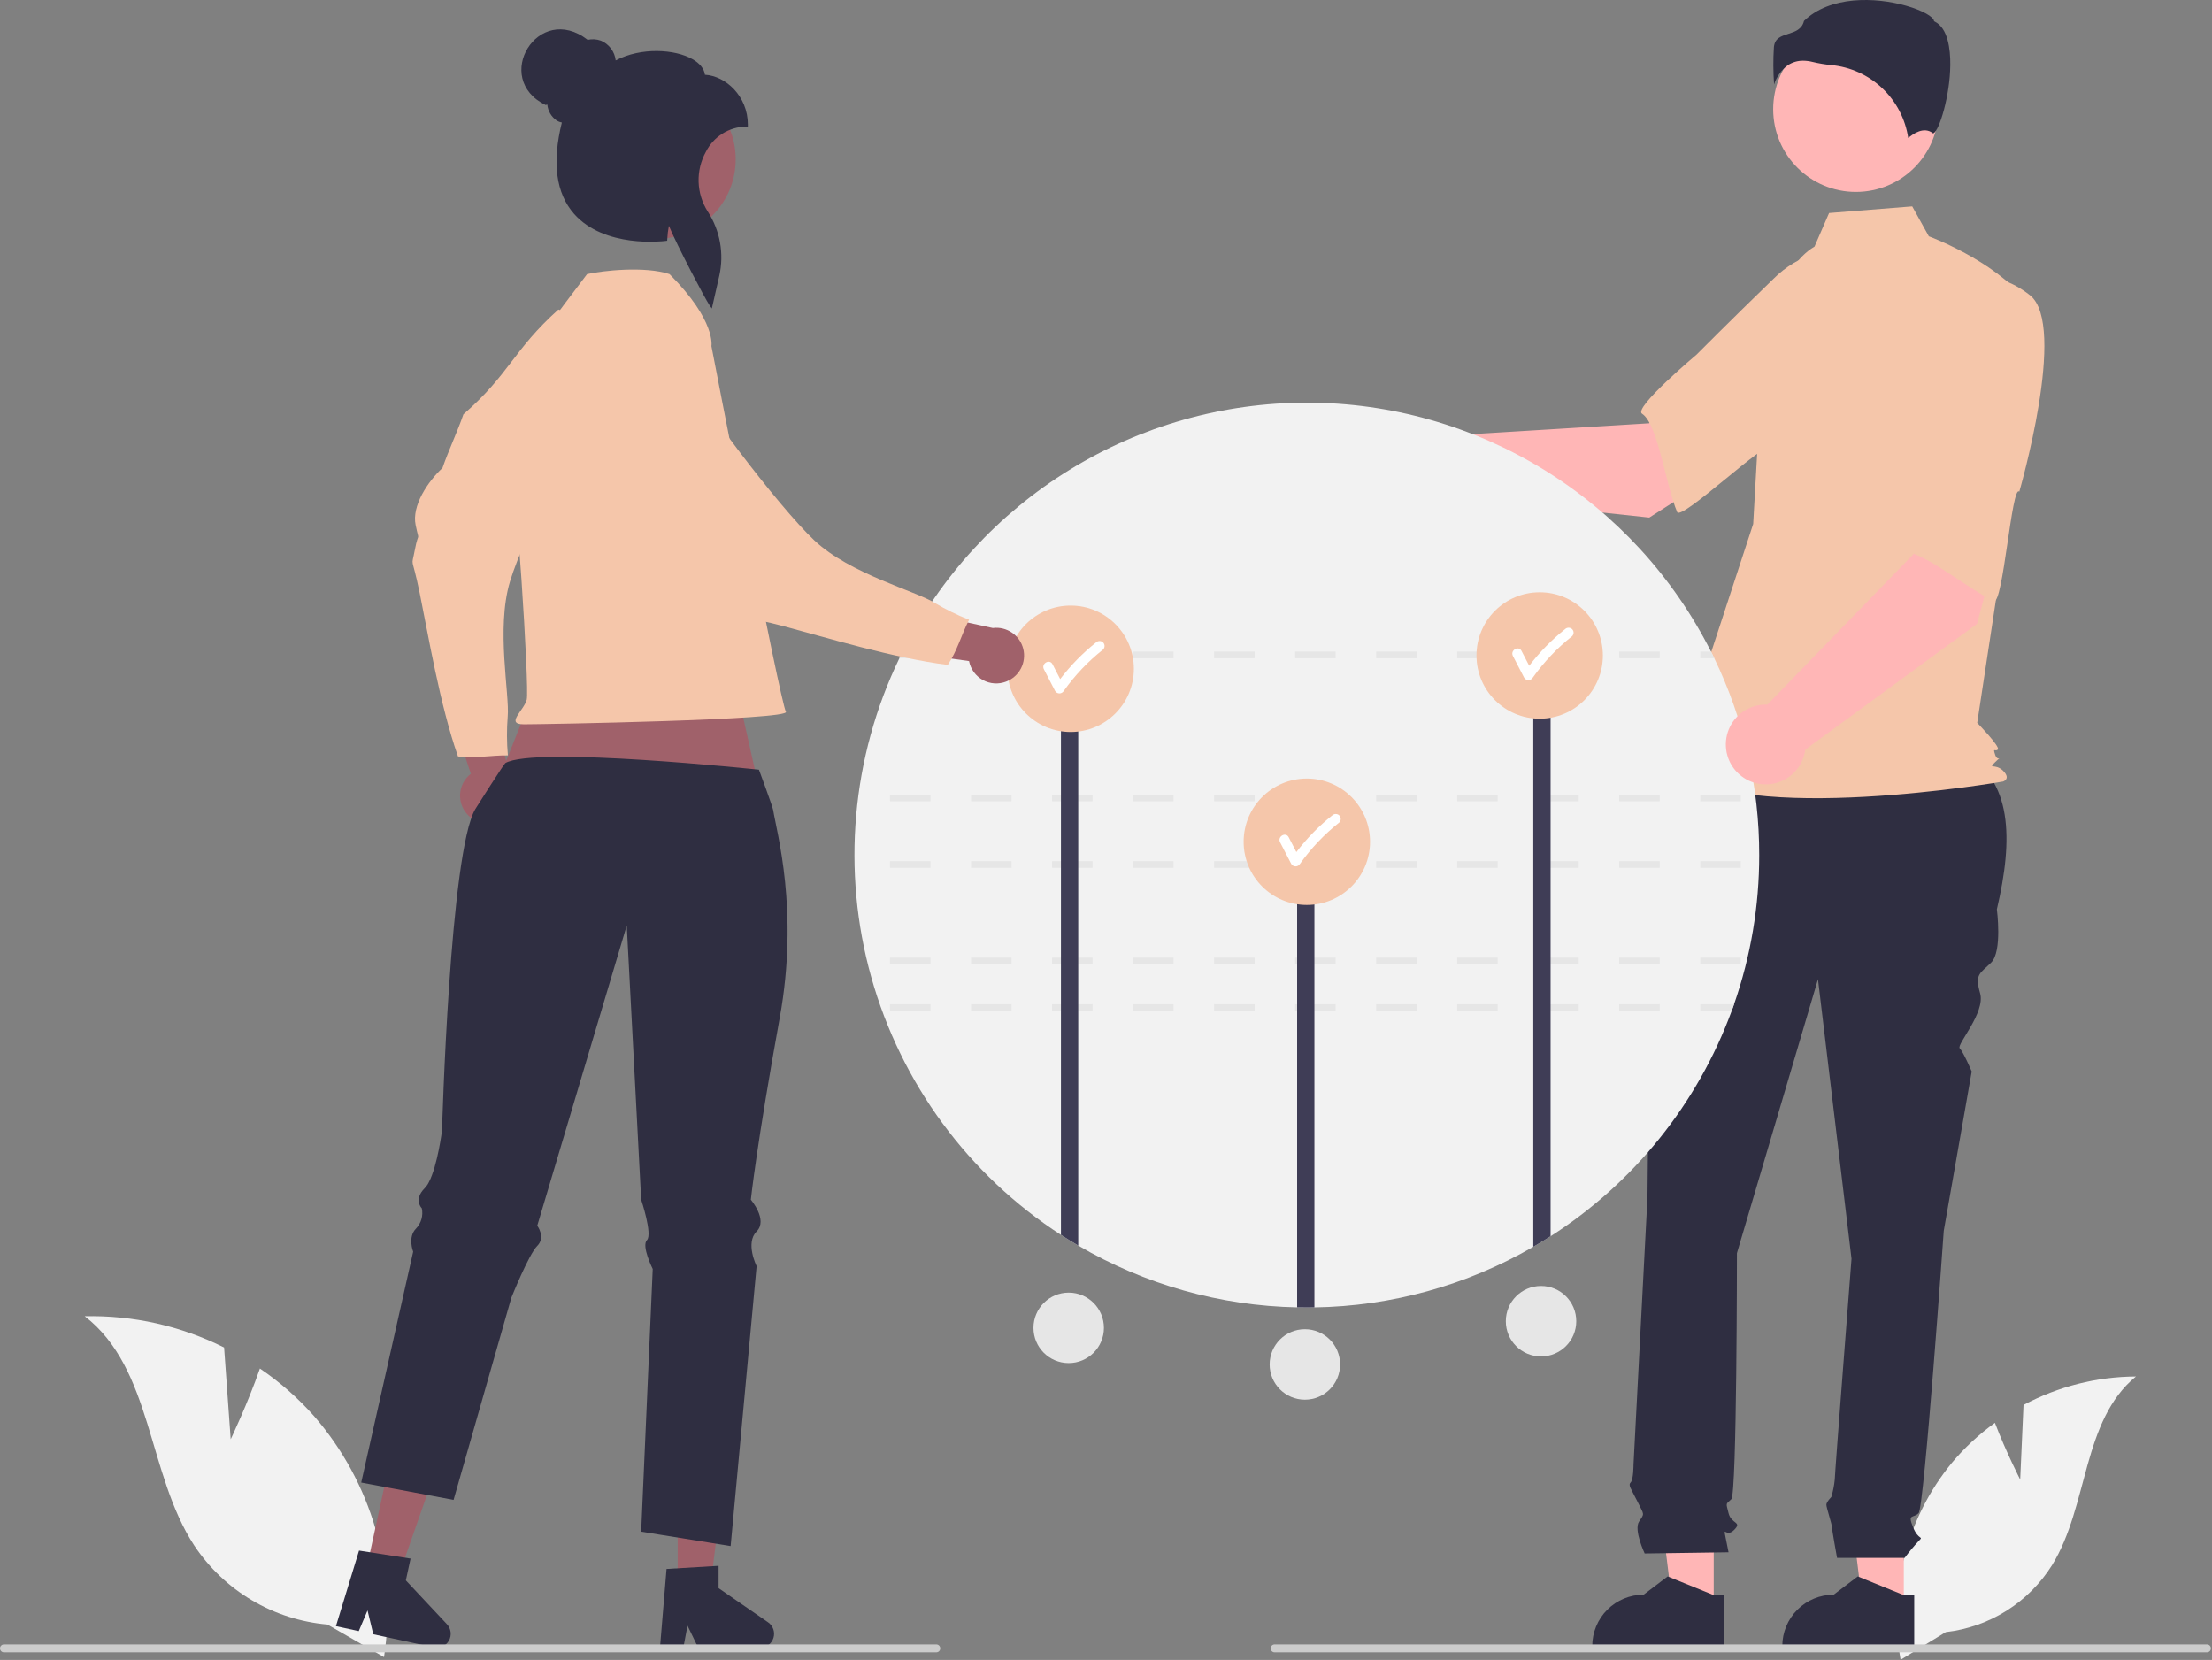 <svg width="665" height="499" viewBox="0 0 665 499" fill="none" xmlns="http://www.w3.org/2000/svg">
<rect x="0" y="0" width="665" height="499" fill="#808080" stroke="none"/>
<g clip-path="url(#clip0_18_93)">
<path d="M607.339 444.782L608.337 422.348C618.738 416.789 630.339 413.852 642.132 413.793C625.901 427.064 627.929 452.645 616.925 470.49C613.45 476.03 608.773 480.716 603.241 484.203C597.708 487.689 591.462 489.886 584.965 490.63L571.382 498.947C569.519 488.556 569.929 477.885 572.587 467.669C575.244 457.452 580.085 447.933 586.775 439.768C590.574 435.224 594.93 431.177 599.74 427.722C602.993 436.3 607.339 444.782 607.339 444.782Z" fill="#F2F2F2"/>
<path d="M141.013 245.338C140.115 244.519 139.408 243.513 138.941 242.392C138.475 241.27 138.26 240.059 138.311 238.845C138.363 237.631 138.68 236.444 139.241 235.366C139.801 234.288 140.591 233.345 141.555 232.606L132.25 204.575L147.072 208.557L153.636 234.565C154.772 236.267 155.243 238.326 154.962 240.352C154.68 242.378 153.666 244.231 152.11 245.559C150.554 246.887 148.564 247.598 146.519 247.557C144.474 247.517 142.515 246.727 141.013 245.338V245.338Z" fill="#A0616A"/>
<path d="M167.876 93.043C170.336 94.453 184.887 90.959 187.729 91.953C186.16 101.524 194.681 97.933 185.428 110.502C176.176 123.072 157.54 160.76 153.307 174.846C149.074 188.932 153.264 208.782 152.63 215.458C152.323 219.326 152.342 223.213 152.687 227.078C147.688 227.015 142.761 228.052 137.683 227.389C132.269 212.069 128.629 190.261 126.157 178.209C123.685 166.157 123.594 171.254 124.728 165.227C125.862 159.201 126.136 163.58 124.945 157.815C123.754 152.049 128.571 144.806 133.021 140.675C134.94 135.156 137.42 130.01 139.32 124.548C153.241 112.404 154.156 105.389 167.876 93.043Z" fill="#F5C6AA"/>
<path d="M572.34 483.401H560.041L554.19 435.961H572.343L572.34 483.401Z" fill="#FFB6B6"/>
<path d="M575.477 495.324L535.819 495.322V494.82C535.819 490.727 537.446 486.801 540.341 483.906C543.235 481.011 547.161 479.385 551.255 479.385H551.256L558.5 473.889L572.016 479.385L575.478 479.386L575.477 495.324Z" fill="#2F2E41"/>
<path d="M515.2 483.401H502.901L497.05 435.961H515.202L515.2 483.401Z" fill="#FFB6B6"/>
<path d="M518.337 495.324L478.679 495.322V494.82C478.679 490.727 480.305 486.801 483.2 483.906C486.095 481.011 490.021 479.385 494.115 479.385H494.116L501.36 473.889L514.876 479.385L518.338 479.386L518.337 495.324Z" fill="#2F2E41"/>
<path d="M509.876 224.043L589.876 226.043C605.07 234.295 605.301 252.156 600.323 273.363C600.323 273.363 602.003 285.967 598.642 289.328C595.281 292.69 593.6 292.69 595.281 298.572C596.961 304.454 588.082 314.061 589.161 315.14C590.239 316.218 592.76 322.1 592.76 322.1L584.357 369.997C584.357 369.997 578.475 453.187 576.794 454.867C575.114 456.548 573.433 454.867 575.114 459.069C576.794 463.27 578.475 461.59 576.794 463.27C575.306 464.875 573.903 466.558 572.593 468.312H552.277C552.277 468.312 550.745 459.909 550.745 459.069C550.745 458.228 549.064 453.187 549.064 452.346C549.064 451.506 550.55 450.021 550.55 450.021C551.063 448.312 551.41 446.559 551.585 444.784C551.585 443.103 556.627 378.4 556.627 378.4L546.544 294.37L522.175 376.719C522.175 376.719 522.175 448.985 520.494 450.666C518.814 452.346 518.814 451.506 519.654 454.867C520.494 458.228 523.855 457.388 521.335 459.909C518.814 462.43 517.973 458.228 518.814 462.43L519.654 466.631L494.445 466.992C494.445 466.992 491.084 459.909 492.764 457.388C494.445 454.867 494.344 455.555 492.294 451.43C490.244 447.305 489.403 446.464 490.244 445.624C491.084 444.784 491.084 440.314 491.084 440.314L495.285 359.914C495.285 359.914 496.126 275.043 496.126 272.522C496.189 271.225 495.95 269.931 495.428 268.742V265.32L498.647 253.196L509.876 224.043Z" fill="#2F2E41"/>
<path d="M557.934 57.695C571.661 57.695 582.79 46.567 582.79 32.839C582.79 19.111 571.661 7.982 557.934 7.982C544.206 7.982 533.077 19.111 533.077 32.839C533.077 46.567 544.206 57.695 557.934 57.695Z" fill="#FFB6B6"/>
<path d="M545.505 74.124C540.15 77.307 536.947 83.156 535.108 89.109C531.704 100.129 529.654 111.522 529.006 123.038L527.063 157.513L503.009 230.921C523.856 248.561 602.218 234.93 602.218 234.93C602.218 234.93 604.624 234.128 602.218 231.722C599.813 229.317 597.471 231.448 599.876 229.043C602.282 226.637 600.624 229.317 599.822 226.911C599.02 224.506 599.822 226.11 600.624 225.308C601.425 224.506 594.416 217.29 594.416 217.29L600.831 175.153L608.849 90.16C599.227 78.133 579.876 71.043 579.876 71.043L574.876 62.042L549.876 64.043L545.505 74.124Z" fill="#F5C6AA"/>
<path d="M542.096 18.251C543.058 18.259 544.015 18.384 544.946 18.625C546.782 19.066 548.646 19.379 550.525 19.561C556.28 20.102 561.687 22.556 565.883 26.531C570.078 30.506 572.821 35.772 573.673 41.488C575.118 40.229 578.404 37.913 581.098 40.066C581.139 40.1 581.163 40.117 581.258 40.072C583.047 39.224 586.223 28.777 586.319 19.58C586.37 14.698 585.601 8.464 581.653 6.49L581.445 6.386L581.39 6.16C581.126 5.062 578.179 3.187 573.057 1.728C563.749 -0.923 550.147 -1.307 542.333 6.295C541.742 8.857 539.544 9.559 537.601 10.181C535.449 10.869 533.591 11.463 533.298 14.102C533.053 17.858 533.071 21.628 533.351 25.381C534.08 23.084 535.511 21.074 537.443 19.633C538.817 18.708 540.441 18.226 542.096 18.251Z" fill="#2F2E41"/>
<path d="M495.831 155.594L536.434 129.59L515.984 102.405L495.79 127.245L432.871 131.104C431.216 129.468 429.121 128.349 426.841 127.883C424.561 127.418 422.195 127.625 420.031 128.481C417.868 129.337 415.999 130.804 414.655 132.703C413.31 134.602 412.547 136.852 412.459 139.177C412.371 141.502 412.961 143.803 414.157 145.799C415.354 147.794 417.106 149.399 419.198 150.416C421.291 151.434 423.635 151.82 425.943 151.529C428.252 151.237 430.426 150.28 432.2 148.775L495.831 155.594Z" fill="#FFB6B6"/>
<path d="M574.119 93.295C576.476 107.557 531.974 134.79 531.974 134.79C531.973 131.443 505.412 156.714 504.213 153.938C500.806 146.047 498.41 127.359 493.649 124.367C490.926 122.657 510.048 106.587 510.048 106.587C510.048 106.587 520.057 96.503 533.193 83.784C536.84 80.119 541.354 77.436 546.317 75.986C551.279 74.535 556.528 74.364 561.575 75.487C561.575 75.487 571.763 79.033 574.119 93.295Z" fill="#F5C6AA"/>
<path d="M528.876 257.043C528.894 272.305 526.338 287.46 521.316 301.873C521.086 302.543 520.846 303.203 520.606 303.873C510.327 331.79 491.206 355.584 466.156 371.633C464.446 372.733 462.716 373.783 460.956 374.803C440.943 386.404 418.287 392.678 395.156 393.023C394.396 393.033 393.636 393.043 392.876 393.043C391.896 393.043 390.926 393.033 389.956 393.013C366.795 392.552 344.138 386.155 324.156 374.433C322.396 373.403 320.663 372.333 318.956 371.223C291.145 353.194 270.866 325.638 261.924 293.723C252.982 261.808 255.991 227.727 270.386 197.873C270.706 197.203 271.036 196.543 271.376 195.873C282.714 173.373 300.076 154.463 321.529 141.251C342.982 128.039 367.682 121.043 392.876 121.043C418.071 121.043 442.771 128.039 464.224 141.251C485.676 154.463 503.039 173.373 514.376 195.873C514.716 196.543 515.046 197.203 515.366 197.873C524.289 216.32 528.908 236.551 528.876 257.043Z" fill="#F2F2F2"/>
<path d="M486.796 301.873V303.873H498.976V301.873H486.796ZM462.436 301.873V303.873H474.616V301.873H462.436ZM438.076 301.873V303.873H450.256V301.873H438.076ZM413.716 301.873V303.873H425.896V301.873H413.716ZM389.356 301.873V303.873H401.536V301.873H389.356ZM364.996 301.873V303.873H377.176V301.873H364.996ZM340.636 301.873V303.873H352.816V301.873H340.636ZM316.286 301.873V303.873H328.456V301.873H316.286ZM291.926 301.873V303.873H304.106V301.873H291.926ZM267.566 301.873V303.873H279.746V301.873H267.566ZM521.316 301.873H511.156V303.873H520.606L521.316 301.873Z" fill="#E6E6E6"/>
<path d="M511.156 287.873V289.873H523.336V287.873H511.156ZM486.796 287.873V289.873H498.976V287.873H486.796ZM462.436 287.873V289.873H474.616V287.873H462.436ZM438.076 287.873V289.873H450.256V287.873H438.076ZM413.716 287.873V289.873H425.896V287.873H413.716ZM389.356 287.873V289.873H401.536V287.873H389.356ZM364.996 287.873V289.873H377.176V287.873H364.996ZM340.636 287.873V289.873H352.816V287.873H340.636ZM316.286 287.873V289.873H328.456V287.873H316.286ZM291.926 287.873V289.873H304.106V287.873H291.926ZM267.566 287.873V289.873H279.746V287.873H267.566Z" fill="#E6E6E6"/>
<path d="M511.156 258.873V260.873H523.336V258.873H511.156ZM486.796 258.873V260.873H498.976V258.873H486.796ZM462.436 258.873V260.873H474.616V258.873H462.436ZM438.076 258.873V260.873H450.256V258.873H438.076ZM413.716 258.873V260.873H425.896V258.873H413.716ZM389.356 258.873V260.873H401.536V258.873H389.356ZM364.996 258.873V260.873H377.176V258.873H364.996ZM340.636 258.873V260.873H352.816V258.873H340.636ZM316.286 258.873V260.873H328.456V258.873H316.286ZM291.926 258.873V260.873H304.106V258.873H291.926ZM267.566 258.873V260.873H279.746V258.873H267.566Z" fill="#E6E6E6"/>
<path d="M511.156 238.873V240.873H523.336V238.873H511.156ZM486.796 238.873V240.873H498.976V238.873H486.796ZM462.436 238.873V240.873H474.616V238.873H462.436ZM438.076 238.873V240.873H450.256V238.873H438.076ZM413.716 238.873V240.873H425.896V238.873H413.716ZM389.356 238.873V240.873H401.536V238.873H389.356ZM364.996 238.873V240.873H377.176V238.873H364.996ZM340.636 238.873V240.873H352.816V238.873H340.636ZM316.286 238.873V240.873H328.456V238.873H316.286ZM291.926 238.873V240.873H304.106V238.873H291.926ZM267.566 238.873V240.873H279.746V238.873H267.566Z" fill="#E6E6E6"/>
<path d="M514.376 195.873H511.156V197.873H515.366C515.046 197.203 514.716 196.543 514.376 195.873ZM486.796 195.873V197.873H498.976V195.873H486.796ZM462.436 195.873V197.873H474.616V195.873H462.436ZM438.076 195.873V197.873H450.256V195.873H438.076ZM413.716 195.873V197.873H425.896V195.873H413.716ZM389.356 195.873V197.873H401.536V195.873H389.356ZM364.996 195.873V197.873H377.176V195.873H364.996ZM340.636 195.873V197.873H352.816V195.873H340.636ZM316.286 195.873V197.873H328.456V195.873H316.286ZM291.926 195.873V197.873H304.106V195.873H291.926ZM271.376 195.873C271.036 196.543 270.706 197.203 270.386 197.873H279.746V195.873H271.376Z" fill="#E6E6E6"/>
<path d="M466.156 202.613V371.633C464.446 372.733 462.716 373.783 460.956 374.803V202.613H466.156Z" fill="#3F3D56"/>
<path d="M395.156 258.613V393.023C394.396 393.033 393.636 393.043 392.876 393.043C391.896 393.043 390.926 393.033 389.956 393.013V258.613H395.156Z" fill="#3F3D56"/>
<path d="M324.156 202.613V374.433C322.396 373.403 320.663 372.333 318.956 371.223V202.613H324.156Z" fill="#3F3D56"/>
<path d="M69.354 432.661L67.37 405.072C54.377 398.577 39.994 395.352 25.471 395.676C45.903 411.469 44.266 443.034 58.416 464.636C62.881 471.34 68.797 476.953 75.726 481.059C82.656 485.165 90.42 487.66 98.444 488.358L115.448 498.14C117.393 485.284 116.528 472.159 112.912 459.67C109.297 447.18 103.016 435.623 94.504 425.794C89.674 420.328 84.174 415.491 78.136 411.399C74.419 422.07 69.354 432.661 69.354 432.661Z" fill="#F2F2F2"/>
<path d="M462.876 216.043C473.37 216.043 481.876 207.536 481.876 197.043C481.876 186.549 473.37 178.043 462.876 178.043C452.383 178.043 443.876 186.549 443.876 197.043C443.876 207.536 452.383 216.043 462.876 216.043Z" fill="#F5C6AA"/>
<path d="M472.63 189.124C472.344 188.851 471.964 188.699 471.569 188.699C471.174 188.699 470.794 188.851 470.509 189.124C466.477 192.339 462.856 196.038 459.727 200.137C458.959 198.65 458.19 197.164 457.422 195.678C456.535 193.962 453.946 195.478 454.832 197.192C455.955 199.366 457.079 201.54 458.203 203.714C458.338 203.936 458.528 204.119 458.755 204.247C458.982 204.374 459.238 204.441 459.498 204.441C459.758 204.441 460.014 204.374 460.24 204.247C460.467 204.119 460.658 203.936 460.793 203.714C464.128 199.018 468.113 194.819 472.63 191.245C472.909 190.963 473.066 190.582 473.066 190.185C473.066 189.788 472.909 189.406 472.63 189.124Z" fill="white"/>
<path d="M392.876 272.043C403.37 272.043 411.876 263.536 411.876 253.043C411.876 242.549 403.37 234.043 392.876 234.043C382.383 234.043 373.876 242.549 373.876 253.043C373.876 263.536 382.383 272.043 392.876 272.043Z" fill="#F5C6AA"/>
<path d="M402.63 245.124C402.344 244.851 401.964 244.699 401.569 244.699C401.174 244.699 400.794 244.851 400.509 245.124C396.477 248.339 392.856 252.038 389.727 256.137C388.959 254.65 388.19 253.164 387.422 251.678C386.535 249.962 383.946 251.478 384.832 253.192C385.955 255.366 387.079 257.54 388.203 259.714C388.338 259.936 388.528 260.119 388.755 260.247C388.982 260.374 389.238 260.441 389.498 260.441C389.758 260.441 390.014 260.374 390.24 260.247C390.467 260.119 390.658 259.936 390.793 259.714C394.128 255.018 398.113 250.819 402.63 247.245C402.909 246.963 403.066 246.582 403.066 246.185C403.066 245.788 402.909 245.406 402.63 245.124Z" fill="white"/>
<path d="M321.876 220.043C332.37 220.043 340.876 211.536 340.876 201.043C340.876 190.549 332.37 182.043 321.876 182.043C311.383 182.043 302.876 190.549 302.876 201.043C302.876 211.536 311.383 220.043 321.876 220.043Z" fill="#F5C6AA"/>
<path d="M331.63 193.124C331.344 192.851 330.964 192.699 330.569 192.699C330.174 192.699 329.794 192.851 329.509 193.124C325.477 196.339 321.856 200.038 318.727 204.137C317.959 202.65 317.19 201.164 316.422 199.678C315.535 197.962 312.946 199.478 313.832 201.192C314.955 203.366 316.079 205.54 317.203 207.714C317.338 207.936 317.528 208.119 317.755 208.247C317.982 208.374 318.238 208.441 318.498 208.441C318.758 208.441 319.014 208.374 319.24 208.247C319.467 208.119 319.658 207.936 319.793 207.714C323.128 203.018 327.113 198.819 331.63 195.245C331.909 194.963 332.066 194.582 332.066 194.185C332.066 193.788 331.909 193.406 331.63 193.124Z" fill="white"/>
<path d="M594.354 187.531L606.862 140.966L573.437 134.638L575.234 166.6L531.317 211.821C528.992 211.726 526.689 212.31 524.69 213.5C522.691 214.691 521.081 216.438 520.058 218.528C519.034 220.618 518.641 222.96 518.926 225.27C519.211 227.579 520.161 229.756 521.662 231.534C523.162 233.313 525.148 234.617 527.376 235.286C529.605 235.956 531.98 235.963 534.212 235.306C536.445 234.649 538.438 233.356 539.948 231.586C541.459 229.816 542.422 227.645 542.719 225.337L594.354 187.531Z" fill="#FFB6B6"/>
<path d="M610.282 88.756C621.628 97.713 607.066 147.813 607.066 147.813C604.811 145.339 602.191 181.907 599.435 180.662C591.603 177.124 577.248 164.92 571.713 165.915C568.548 166.484 571.864 141.727 571.864 141.727C571.864 141.727 572.474 127.532 573.62 109.283C573.849 104.118 575.38 99.095 578.072 94.681C580.764 90.267 584.529 86.606 589.017 84.038C589.017 84.038 598.936 79.799 610.282 88.756Z" fill="#F5C6AA"/>
<path d="M218.409 193.301L232.16 254.667L144.042 249.186L168.004 188.918L218.409 193.301Z" fill="#A0616A"/>
<path d="M203.736 476.529L213.634 476.528L218.343 438.349H203.734L203.736 476.529Z" fill="#A0616A"/>
<path d="M200.384 471.646L216.031 470.712V477.416L230.907 487.69C231.642 488.197 232.196 488.926 232.487 489.77C232.778 490.615 232.792 491.53 232.526 492.382C232.26 493.235 231.729 493.98 231.01 494.509C230.29 495.038 229.421 495.324 228.528 495.324H209.899L206.688 488.692L205.434 495.324H198.411L200.384 471.646Z" fill="#2F2E41"/>
<path d="M110.182 471.604L119.856 473.702L132.552 437.389L118.275 434.292L110.182 471.604Z" fill="#A0616A"/>
<path d="M107.942 466.122L123.431 468.526L122.01 475.078L134.37 488.272C134.981 488.924 135.367 489.754 135.473 490.64C135.578 491.527 135.398 492.424 134.957 493.201C134.517 493.978 133.84 494.593 133.024 494.958C132.209 495.323 131.299 495.417 130.426 495.228L112.221 491.279L110.489 484.117L107.858 490.332L100.994 488.843L107.942 466.122Z" fill="#2F2E41"/>
<path d="M234.41 305.982C227.463 344.16 225.726 360.645 225.726 360.645C225.726 360.645 230.937 366.718 227.463 370.191C223.99 373.665 227.463 380.602 227.463 380.602L219.653 464.769L213.366 463.75L198.221 461.315L192.758 460.432L196.232 381.475C196.232 381.475 192.758 374.528 194.495 372.792C196.232 371.055 192.758 360.645 192.758 360.645L188.421 278.215L161.517 368.455C161.517 368.455 164.127 371.928 161.517 374.528C158.917 377.129 153.717 390.149 153.717 390.149L137.718 446.131L136.359 450.885L128.016 449.323L118.934 447.615L117.266 447.305L114.297 446.742L112.385 446.383L111.735 446.266L108.592 445.675L109.543 441.454L110.037 439.232L123.572 379.118L123.883 377.73L124.212 376.265C124.212 376.265 122.476 371.928 125.076 369.318C125.837 368.523 126.392 367.554 126.695 366.496C126.997 365.438 127.038 364.322 126.813 363.245C126.727 363.154 126.65 363.057 126.58 362.954C126.273 362.532 126.061 362.049 125.959 361.537C125.726 360.451 125.93 358.927 127.686 357.171C128.18 356.646 128.595 356.051 128.918 355.405C131.557 350.409 132.886 339.824 132.886 339.824C132.886 339.824 135.234 255.987 142.918 243.18C143.326 242.511 151.483 229.659 151.91 229.397C160.584 224.196 228.16 231.379 228.16 231.379C228.16 231.379 232.253 242.375 232.438 243.52C233.437 249.952 240.299 273.596 234.41 305.982Z" fill="#2F2E41"/>
<path d="M213.876 104.043C213.876 104.043 215.339 96.452 201.288 82.402C193.849 79.922 180.961 81.368 176.493 82.402C155.83 109.676 159.53 104.864 154.151 120.103C152.757 124.055 152.059 127.852 152.679 130.951C155.159 143.349 159.184 206.988 158.358 210.294C157.531 213.6 151.746 217.733 157.531 217.733C163.317 217.733 237.926 216.427 236.273 213.947C234.62 211.468 213.876 104.043 213.876 104.043Z" fill="#F5C6AA"/>
<path d="M302.486 204.888C301.353 205.327 300.138 205.512 298.925 205.43C297.713 205.348 296.534 205.001 295.47 204.414C294.406 203.827 293.484 203.014 292.768 202.032C292.053 201.05 291.561 199.923 291.328 198.731L262.087 194.577L272.254 183.08L298.464 188.787C300.493 188.528 302.546 189.023 304.235 190.178C305.924 191.332 307.131 193.066 307.627 195.051C308.122 197.035 307.873 199.133 306.926 200.946C305.978 202.759 304.399 204.162 302.486 204.888L302.486 204.888Z" fill="#A0616A"/>
<path d="M178.773 99.157C181.13 97.583 183.808 96.844 185.964 94.742C193.835 100.41 194.414 91.181 201.547 105.064C208.68 118.947 234.123 152.418 244.849 162.482C255.574 172.547 275.213 177.637 280.908 181.178C284.235 183.175 287.723 184.889 291.337 186.302C289.054 190.75 287.788 195.623 284.933 199.874C268.805 197.898 247.658 191.444 235.767 188.289C223.875 185.134 228.398 187.485 223.507 183.786C218.617 180.086 222.66 181.791 216.967 180.29C211.275 178.788 206.935 171.249 205.219 165.425C201.132 161.248 197.629 156.736 193.586 152.602C188.913 134.729 183.716 116.94 178.773 99.157Z" fill="#F5C6AA"/>
<path d="M197.237 71.823C210.454 71.823 221.17 61.108 221.17 47.891C221.17 34.673 210.454 23.958 197.237 23.958C184.019 23.958 173.304 34.673 173.304 47.891C173.304 61.108 184.019 71.823 197.237 71.823Z" fill="#A0616A"/>
<path d="M213.227 91.638C212.092 90.019 203.611 73.955 201.09 67.88C200.831 69.196 200.667 70.528 200.6 71.868L200.575 72.367L200.08 72.431C199.334 72.526 181.732 74.662 172.572 64.275C167.144 58.122 165.913 48.894 168.908 36.839C168.364 36.733 167.842 36.532 167.366 36.245C166.574 35.697 165.911 34.983 165.423 34.152C164.936 33.321 164.635 32.394 164.543 31.435L164.036 31.571C147.738 23.64 161.779 0.442 176.664 11.976C177.97 11.684 179.331 11.762 180.595 12.201C181.814 12.697 182.875 13.514 183.668 14.564C184.46 15.614 184.954 16.86 185.096 18.168C192.787 14.122 202.966 14.78 208.231 17.816C210.435 19.087 211.701 20.687 211.925 22.473C218.144 22.82 224.831 28.878 224.831 37.459V38.057H224.234C221.732 38.11 219.292 38.843 217.175 40.176C215.058 41.51 213.343 43.394 212.215 45.628C210.686 48.39 209.929 51.514 210.024 54.67C210.119 57.826 211.063 60.899 212.755 63.564C214.598 66.392 215.856 69.559 216.455 72.88C217.054 76.201 216.983 79.609 216.245 82.902L214 92.742L213.227 91.638Z" fill="#2F2E41"/>
<path d="M282.67 495.521C282.671 495.677 282.64 495.832 282.58 495.977C282.521 496.122 282.433 496.253 282.323 496.364C282.212 496.474 282.081 496.562 281.936 496.621C281.791 496.681 281.636 496.712 281.48 496.711H1.19C0.874 496.711 0.572 496.586 0.349 496.362C0.125 496.139 3.05176e-05 495.837 3.05176e-05 495.521C3.05176e-05 495.205 0.125 494.903 0.349 494.68C0.572 494.456 0.874 494.331 1.19 494.331H281.48C281.636 494.331 281.791 494.361 281.936 494.421C282.081 494.48 282.212 494.568 282.323 494.679C282.433 494.789 282.521 494.921 282.58 495.065C282.64 495.21 282.671 495.365 282.67 495.521Z" fill="#CCCCCC"/>
<path d="M664.67 495.521C664.671 495.677 664.64 495.832 664.58 495.977C664.521 496.122 664.433 496.253 664.323 496.364C664.212 496.474 664.081 496.562 663.936 496.621C663.791 496.681 663.636 496.712 663.48 496.711H383.19C382.874 496.711 382.572 496.586 382.349 496.362C382.125 496.139 382 495.837 382 495.521C382 495.205 382.125 494.903 382.349 494.68C382.572 494.456 382.874 494.331 383.19 494.331H663.48C663.636 494.331 663.791 494.361 663.936 494.421C664.081 494.48 664.212 494.568 664.323 494.679C664.433 494.789 664.521 494.921 664.58 495.065C664.64 495.21 664.671 495.365 664.67 495.521Z" fill="#CCCCCC"/>
<path d="M321.286 409.759C327.135 409.759 331.876 405.018 331.876 399.169C331.876 393.32 327.135 388.578 321.286 388.578C315.437 388.578 310.695 393.32 310.695 399.169C310.695 405.018 315.437 409.759 321.286 409.759Z" fill="#E6E6E6"/>
<path d="M392.286 420.759C398.135 420.759 402.876 416.018 402.876 410.169C402.876 404.32 398.135 399.578 392.286 399.578C386.437 399.578 381.695 404.32 381.695 410.169C381.695 416.018 386.437 420.759 392.286 420.759Z" fill="#E6E6E6"/>
<path d="M463.286 407.759C469.135 407.759 473.876 403.018 473.876 397.169C473.876 391.32 469.135 386.578 463.286 386.578C457.437 386.578 452.695 391.32 452.695 397.169C452.695 403.018 457.437 407.759 463.286 407.759Z" fill="#E6E6E6"/>
</g>
<defs>
<clipPath id="clip0_18_93">
<rect width="664.67" height="498.947" fill="white"/>
</clipPath>
</defs>
</svg>
